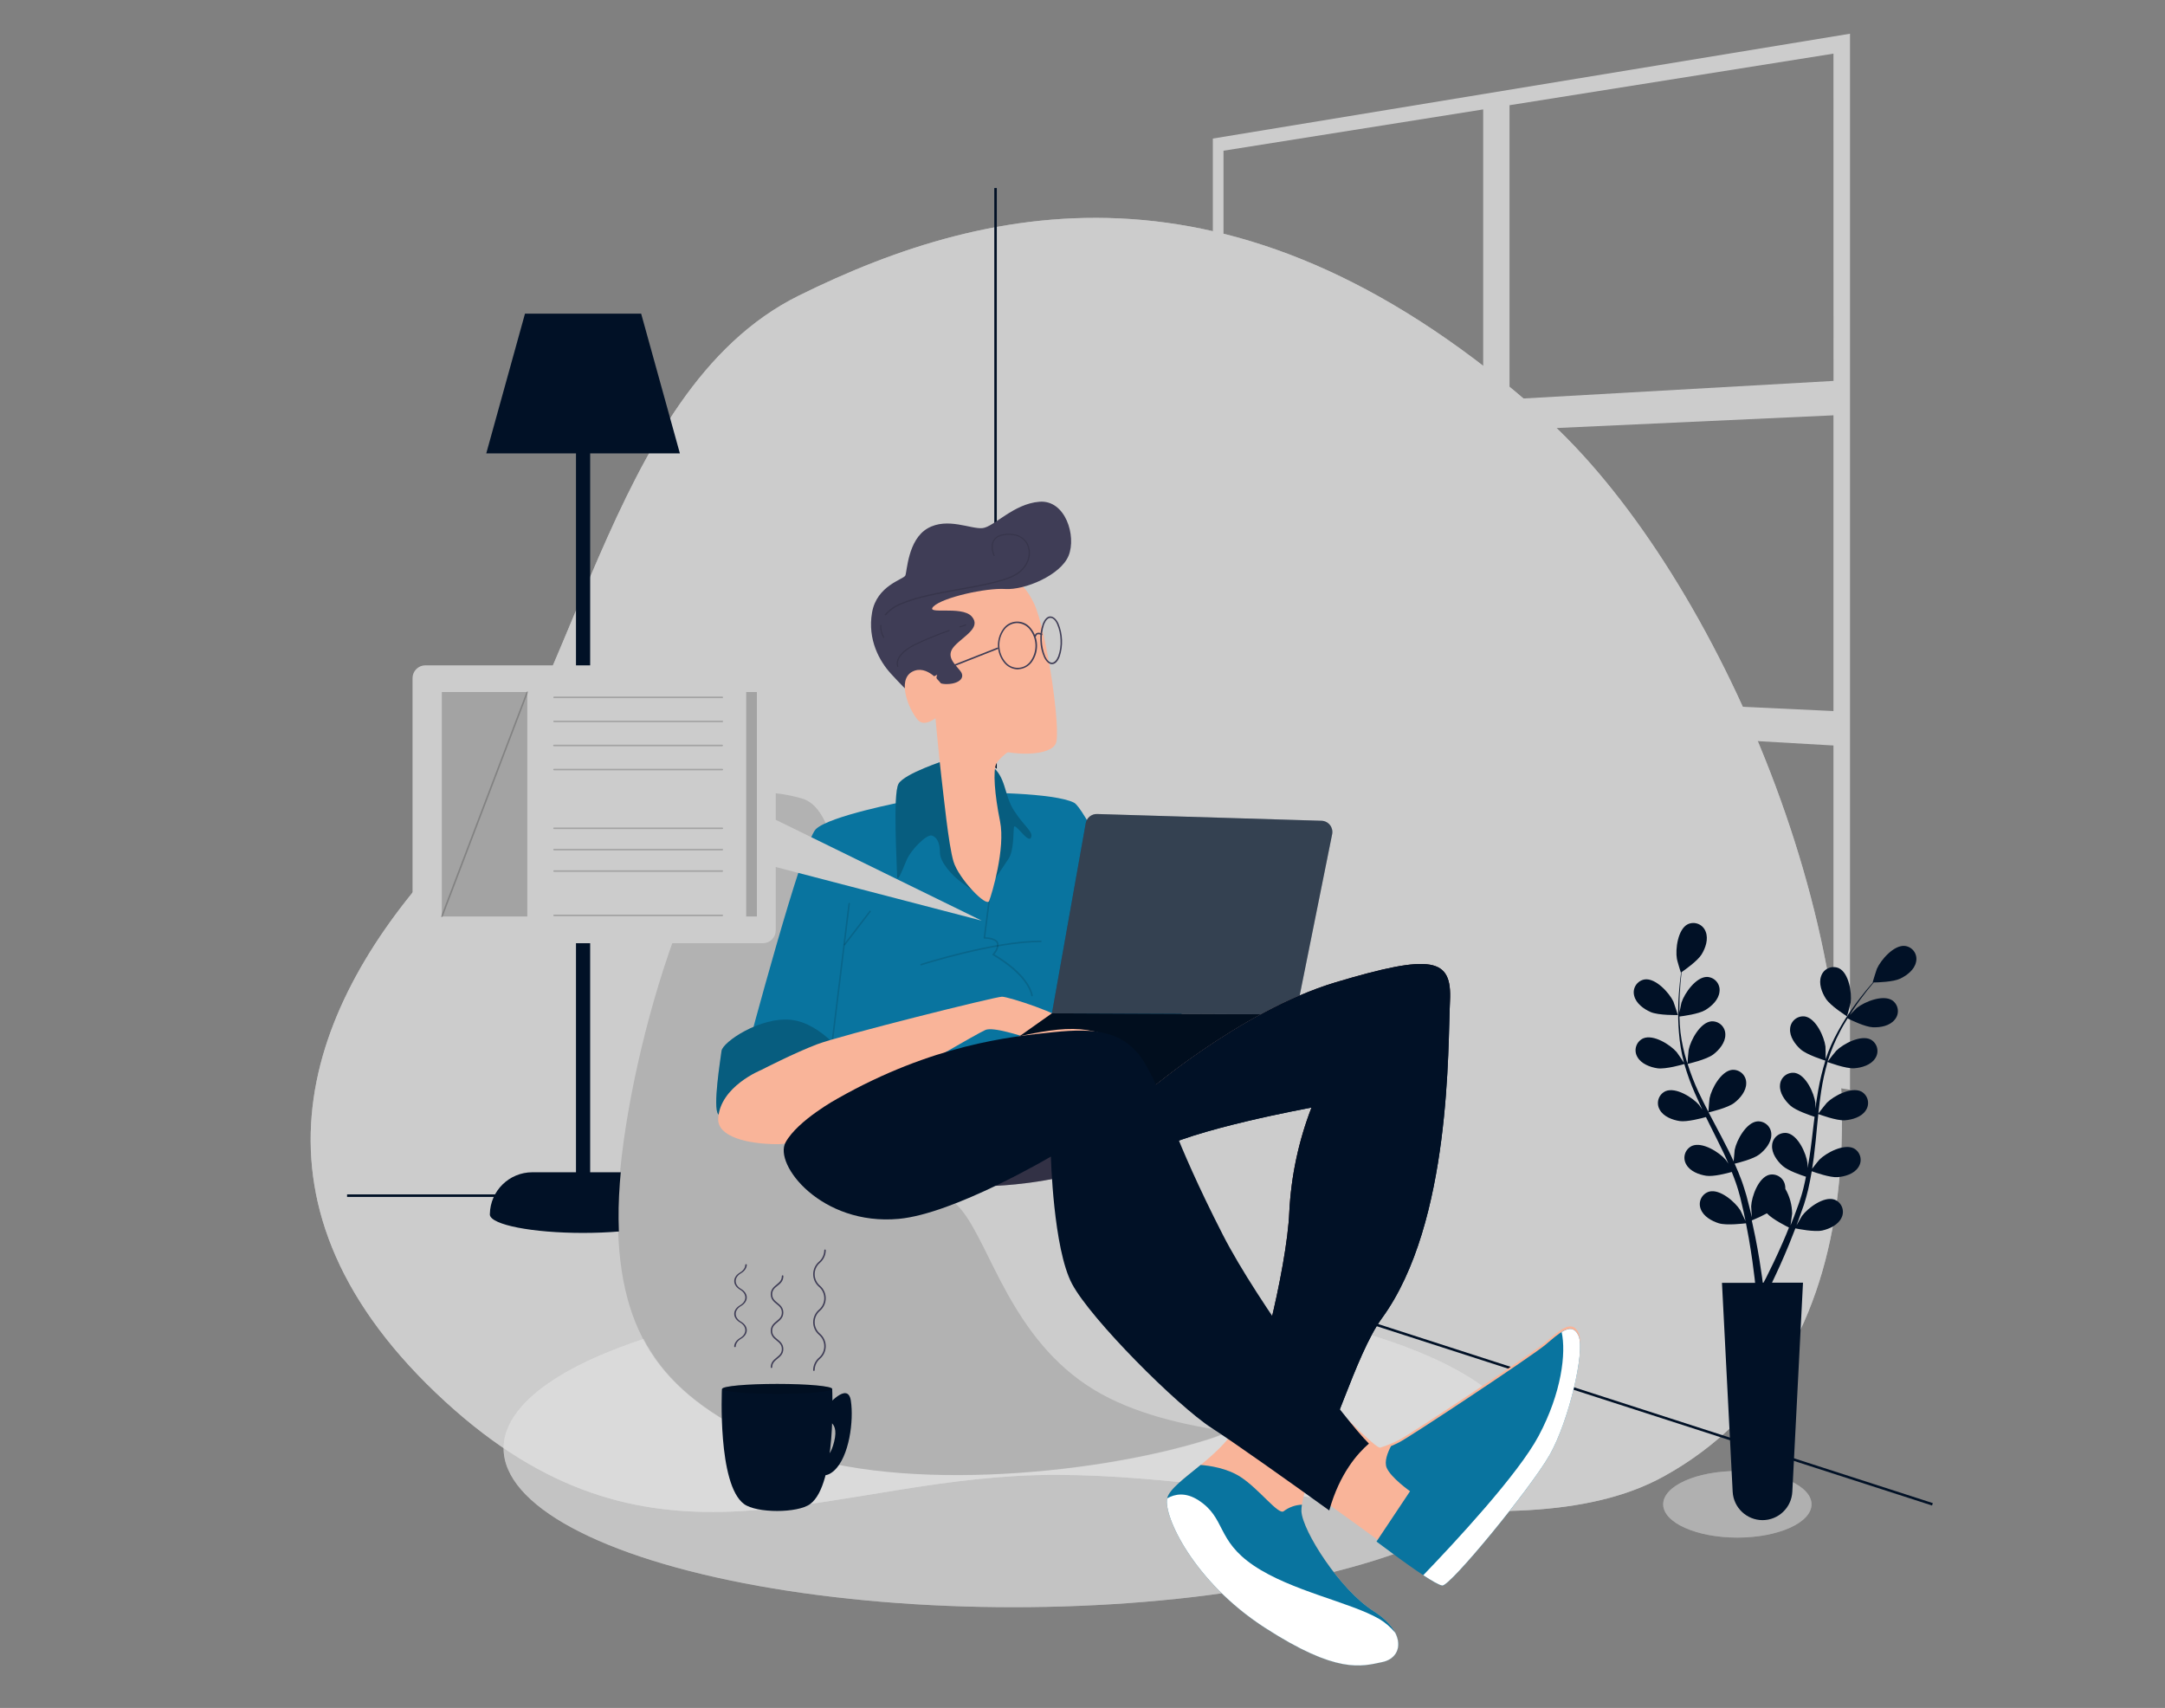 <svg id="evBziYpU01S1" xmlns="http://www.w3.org/2000/svg" xmlns:xlink="http://www.w3.org/1999/xlink" viewBox="0 0 865.76 682.89" shape-rendering="geometricPrecision" text-rendering="geometricPrecision">
<rect x="0" y="0" width="865.76" height="682.89" fill="#808080" stroke="none"/>
<style><![CDATA[
#evBziYpU01S2_to {animation: evBziYpU01S2_to__to 10000ms linear infinite normal forwards}@keyframes evBziYpU01S2_to__to { 0% {transform: translate(430.406px,345.818px)} 70% {transform: translate(379.178px,339.39px)} 100% {transform: translate(430.583px,345.32px)}} #evBziYpU01S19_to {animation: evBziYpU01S19_to__to 10000ms linear infinite normal forwards}@keyframes evBziYpU01S19_to__to { 0% {transform: translate(459.163px,433.241px)} 50% {transform: translate(483.492px,391.56px)} 100% {transform: translate(459.117px,433.338px)}} #evBziYpU01S36_to {animation: evBziYpU01S36_to__to 10000ms linear infinite normal forwards}@keyframes evBziYpU01S36_to__to { 0% {transform: translate(361.099px,427.995px)} 8% {transform: translate(362.001px,423.203px)} 30% {transform: translate(364.584px,423.203px)} 50% {transform: translate(364.584px,424.925px)} 63% {transform: translate(363.116px,425.746px)} 77% {transform: translate(358.786px,423.011px)} 89% {transform: translate(360.463px,429.223px)} 100% {transform: translate(360.463px,429.223px)}} #evBziYpU01S73_to {animation: evBziYpU01S73_to__to 10000ms linear infinite normal forwards}@keyframes evBziYpU01S73_to__to { 0% {transform: translate(295.7px,523.865px)} 40% {transform: translate(295.485px,502.663px)} 100% {transform: translate(295.7px,523.865px)}} #evBziYpU01S74_to {animation: evBziYpU01S74_to__to 10000ms linear infinite normal forwards}@keyframes evBziYpU01S74_to__to { 0% {transform: translate(310.737px,528.439px)} 30% {transform: translate(310.792px,506.96px)} 75% {transform: translate(310.737px,530.385px)} 100% {transform: translate(310.737px,528.439px)}} #evBziYpU01S75_to {animation: evBziYpU01S75_to__to 10000ms linear infinite normal forwards}@keyframes evBziYpU01S75_to__to { 0% {transform: translate(327.69px,523.865px)} 20% {transform: translate(327.69px,520.08px)} 50% {transform: translate(326.96px,505.609px)} 90% {transform: translate(327.69px,524.64px)} 100% {transform: translate(327.69px,523.865px)}} #evBziYpU01S79_to {animation: evBziYpU01S79_to__to 10000ms linear infinite normal forwards}@keyframes evBziYpU01S79_to__to { 0% {transform: translate(278.775px,321.57px)} 40% {transform: translate(276.209px,296.837px)} 60% {transform: translate(255.399px,311.241px)} 90% {transform: translate(271.88px,325.566px)} 100% {transform: translate(278.806px,321.57px)}}
]]></style>
<g id="evBziYpU01S2_to" transform="translate(430.406,345.818)"><g transform="translate(-430.406,-345.818)" opacity="0.78"><g transform="translate(0 0)"><path d="M734.83,477.93c13.26-108.28-51-252.19-117.58-311.62C497,59,397.12,79.77,319.43,118.2s-88.78,166.72-142.43,224.8-84.15,136.12-2.77,213.84s147,38.23,232.14,33.3s197.93,33.89,259,.14C708,566.69,729,525.79,734.83,477.93Z" fill="#e1e1e1"/><path d="M734.83,477.93c13.26-108.28-51-252.19-117.58-311.62C497,59,397.12,79.77,319.43,118.2s-88.78,166.72-142.43,224.8-84.15,136.12-2.77,213.84s147,38.23,232.14,33.3s197.93,33.89,259,.14C708,566.69,729,525.79,734.83,477.93Z" opacity="0.7" fill="#e1e1e1"/></g></g></g><g opacity="0.7"><ellipse rx="203.86" ry="63.52" transform="translate(405.24 579.09)" fill="#e1e1e1"/><ellipse rx="203.86" ry="63.52" transform="translate(405.24 579.09)" opacity="0.5" fill="#e1e1e1"/></g><line x1="398.11" y1="474.12" x2="398.11" y2="75.18" fill="none" stroke="#011126" stroke-miterlimit="10"/><polyline points="138.79,478.06 390.45,478.06 772.76,601.47" fill="none" stroke="#011126" stroke-miterlimit="10"/><path d="M253.43,468.71h-17.43v-287.43h35.88L256.39,125.4h-46.45l-15.49,55.88h35.88v287.43h-17.44c-9.273-.001-16.836,7.429-17,16.7s0,.09,0,.13v.2v0c.52,4,17,7.22,37.24,7.22s36.72-3.22,37.24-7.22h.09c.008-4.519-1.784-8.855-4.979-12.051s-7.532-4.987-12.051-4.979Z" fill="#011126"/><path d="M485,55.4v338.43l254.8,41.92v-422.27Zm248.2,96.9l-129.56,7.34v-117.57L733.18,21.45ZM603.62,172l129.56-5.94v118.24l-129.56-6.06ZM593.11,277.75L489.27,272.9v-95.64l103.84-4.76Zm0-234v116.48l-103.84,5.89v-105.86ZM489.27,284l103.84,6v115.49L489.27,389ZM603.62,407.16v-116.54l129.56,7.45v129.71Z" fill="#ccc"/><path d="M379.88,299c0,0-46.2-5.47-76.6,18.24s-56.53,122.8-55.92,170.21s18.23,71.13,62.61,90.58s127,12.16,173.25-2.43s61.4-65.66,60.79-93-31-59-41.34-65.65-39.51-20.67-54.1-42.56-35.87-69.27-68.69-75.39Z" fill="#ccc"/><g transform="translate(-.296 0.184)" clip-path="url(#evBziYpU01S17)"><g><path d="M491.69,572.41c-17.47-2.36-38.18-7.1-53.86-16.62-33.11-20.1-41.39-57.94-53.21-72.13s-33.11-13-42.56-28.37s5.91-128.88-21.29-136c-5.529-1.583-11.249-2.398-17-2.42l-.53.39c-30.39,23.71-56.53,122.8-55.92,170.21s18.23,71.13,62.61,90.58s127,12.16,173.25-2.43c2.897-.904,5.738-1.976,8.51-3.21Z" transform="translate(0-.268)" opacity="0.13"/></g><clipPath id="evBziYpU01S17"><path d="M379.88,299c0,0-46.2-5.47-76.6,18.24s-56.53,122.8-55.92,170.21s18.23,71.13,62.61,90.58s127,12.16,173.25-2.43s61.4-65.66,60.79-93-31-59-41.34-65.65-39.51-20.67-54.1-42.56-35.87-69.27-68.69-75.39Z" fill="#ccc"/></clipPath></g><g id="evBziYpU01S19_to" transform="translate(459.163,433.241)"><g transform="translate(-459.163,-433.241)"><path d="M361.69,320.47c0,0-30.15,5.77-35.48,11.09s-27.49,88.67-27.49,88.67s9.76-2.66,18.63.89s9.75,12.88,10.65,17.29s1.33,16,1.33,16s89.62-8,108.69-12.44s48.08-6.47,48.08-6.47-49-110.55-56.57-114.54-39-4.44-43.45-3.55-24.39,3.06-24.39,3.06Z" fill="#09749f"/><g opacity="0.13"><path d="M332,423.2v0c-.082-.007-.157-.048-.208-.112s-.073-.147-.062-.228l7.54-61.63c.007-.082.048-.157.112-.208s.147-.073.228-.062c.082.007.157.048.208.112s.073.147.062.228l-7.54,61.63c-.007.082-.048.157-.112.208s-.147.073-.228.062Z"/></g><g opacity="0.13"><path d="M337.74,378c-.066-.004-.129-.028-.18-.07-.067-.048-.111-.121-.122-.202s.011-.164.062-.228l10.2-13.3c.103-.134.294-.16.43-.06.065.049.107.123.117.204s-.015.163-.067.226L338,377.86c-.062.083-.157.134-.26.14Z"/></g><g opacity="0.13"><path d="M368.34,386c-.136-.005-.255-.092-.3-.22-.025-.077-.018-.161.02-.232s.103-.125.18-.148c.29-.1,29.09-9.33,48-9.33.171,0,.31.139.31.31s-.139.31-.31.31c-18.8,0-47.5,9.2-47.79,9.29Z"/></g><g opacity="0.13"><path d="M412.67,398.37c-.147-.002-.272-.106-.3-.25-1.72-8.62-15.22-16.12-15.37-16.19-.085-.047-.143-.131-.157-.228s.018-.193.087-.262s2.09-2.13,1.69-4.15c-.32-1.62-3.73-2-5-2-.088.003-.172-.034-.23-.1-.061-.064-.087-.153-.07-.24l1.92-14.78c.026-.169.18-.288.35-.27.168.026.284.182.26.35L394,374.71c1.17.05,4.85.37,5.27,2.46.38,1.88-1,3.71-1.59,4.41c2.19,1.25,13.69,8.2,15.34,16.42.03.168-.082.33-.25.36Z"/></g><g transform="translate(0 0)"><path d="M378.24,303.92c0,0-16.55,5.32-18.92,9.46s-.59,33.1-.59,36.65s2.07-2.07,3.84-6.21s8-10.34,10.05-9.75s3.25,3,3.25,6.8s4.73,9.13,8.87,12.13s8,5.91,8,5.91s8.57-12.42,10.64-15.67s1.78-10.05,2.07-12.41s5.62,6.5,6.8,4.14-2.66-4.44-6.8-10.94-2.95-13.3-9.16-18-13.29-3.29-18.05-2.11Z" fill="#09749f"/><g opacity="0.2"><path d="M378.24,303.92c0,0-16.55,5.32-18.92,9.46s-.59,33.1-.59,36.65s2.07-2.07,3.84-6.21s8-10.34,10.05-9.75s3.25,3,3.25,6.8s4.73,9.13,8.87,12.13s8,5.91,8,5.91s8.57-12.42,10.64-15.67s1.78-10.05,2.07-12.41s5.62,6.5,6.8,4.14-2.66-4.44-6.8-10.94-2.95-13.3-9.16-18-13.29-3.29-18.05-2.11Z"/></g><path d="M339.07,423.78c0,0-10.2-14.63-22.61-16s-27.49,8.87-27.93,12.41-3.55,22.62-1.33,25.28s10.64,4.87,27-.45s23.1-11.93,24.87-21.24Z" fill="#09749f"/><g opacity="0.2"><path d="M339.07,423.78c0,0-10.2-14.63-22.61-16s-27.49,8.87-27.93,12.41-3.55,22.62-1.33,25.28s10.64,4.87,27-.45s23.1-11.93,24.87-21.24Z"/></g><g id="evBziYpU01S36_to" transform="translate(361.099,427.995)"><path d="M304.49,427.77c0,0-16.64,6.61-17.29,19.51-.36,7.14,11.52,10.2,23.94,10.2s30.15-15.52,41.68-22.17s38.13-22.17,41.23-23.5s13.75,2.22,18.18,3.55s12.86,1.33,12.86,1.33s6.21,9.75,9.31,9.75-6.65-14.63-8-17.73-23.06-10.2-25.72-10.2-64.68,15.49-74.02,19.06-22.17,10.2-22.17,10.2Z" transform="translate(-361.099,-427.995)" fill="#f9b499"/></g><path d="M434.17,329.16l-13.51,76l97.54.44l14.51-72.07c.26-1.292-.063-2.633-.882-3.666s-2.051-1.652-3.368-1.694l-89.75-2.7c-2.22-.069-4.154,1.503-4.54,3.69Z" fill="#011126"/><path d="M434.17,329.16l-13.51,76l97.54.44l14.51-72.07c.26-1.292-.063-2.633-.882-3.666s-2.051-1.652-3.368-1.694l-89.75-2.7c-2.22-.069-4.154,1.503-4.54,3.69Z" opacity="0.2" fill="#fff"/><polygon points="420.66,405.16 373.16,438.75 481.79,435.65 518.2,405.6 420.66,405.16" fill="#011126"/><g opacity="0.2"><polygon points="420.66,405.16 373.16,438.75 481.79,435.65 518.2,405.6 420.66,405.16"/></g><path d="M456.57,438.41c0,0,39-34.14,77.59-45.67s46.56-9.75,45.67,7.54-19.51,107.72-31.92,130.8-27.91,65.18-27.49,73.16s15.52,31.48,28.82,39.9s12,18.63,3.54,20.4-18.17,4.88-47-13.75-40.8-45.22-39-51.87s20.39-15.52,27.93-28.82s19.95-63,20.84-85.58c.722-14.273,3.716-28.34,8.87-41.67s-48.77,8.86-63,17.73Z" fill="#f9b499"/><path d="M494.7,570.1c-.56,1-1.21,2-1.88,2.91c6.84.76,16.7,3.19,24.94,10.39c2.121,1.847,4.143,3.803,6.06,5.86c8.5-11.4,18.06-47.44,28.84-62.26c27.87-38.29,26.28-109.43,27.17-126.72s-7.09-19.06-45.67-7.54-77.59,45.67-77.59,45.67l4.88,22.17c14.19-8.87,63-17.73,63-17.73-5.154,13.33-8.148,27.397-8.87,41.67-.93,22.62-13.34,72.28-20.88,85.58Z" fill="#011126"/><g clip-path="url(#evBziYpU01S47)"><g><path d="M494.7,570.1c-.56,1-1.21,2-1.88,2.91c6.84.76,16.7,3.19,24.94,10.39c2.121,1.847,4.143,3.803,6.06,5.86c8.5-11.4,18.06-47.44,28.84-62.26c27.87-38.29,26.28-109.43,27.17-126.72s-7.09-19.06-45.67-7.54-77.59,45.67-77.59,45.67l4.88,22.17c14.19-8.87,63-17.73,63-17.73-5.154,13.33-8.148,27.397-8.87,41.67-.93,22.62-13.34,72.28-20.88,85.58Z" fill="#011126"/></g><clipPath id="evBziYpU01S47"><path d="M494.7,570.1c-.56,1-1.21,2-1.88,2.91c6.84.76,16.7,3.19,24.94,10.39c2.121,1.847,4.143,3.803,6.06,5.86c8.5-11.4,18.06-47.44,28.84-62.26c27.87-38.29,26.28-109.43,27.17-126.72s-7.09-19.06-45.67-7.54-77.59,45.67-77.59,45.67l4.88,22.17c14.19-8.87,63-17.73,63-17.73-5.154,13.33-8.148,27.397-8.87,41.67-.93,22.62-13.34,72.28-20.88,85.58Z" fill="#011126"/></clipPath></g><path d="M398.11,474.12c0,0,21.89-.61,41.95-7.9s-16.41-20.67-30.4-13.38c-8.009,3.888-12.654,12.445-11.55,21.28Z" fill="#3f3d56"/><path d="M398.11,474.12c0,0,21.89-.61,41.95-7.9s-16.41-20.67-30.4-13.38c-8.009,3.888-12.654,12.445-11.55,21.28Z" opacity="0.2"/><path d="M340.4,445.51c0,0-14.19,8-19.06,16.85s16.11,23.64,38.28,22.76s62.81-25,62.81-25s.44,39,8,53.2s42.12,48.78,55.87,57.64s59.85,42.13,67,47.45s20.39,15.07,23.5,15.52s35.47-39,43-52.32s14.18-41.24,11.52-47.45-8-.88-13.3,3.55-54.09,36.8-58.52,39c-2.421,1.244-4.944,2.281-7.54,3.1s-39.96-38.09-61.25-67.35-23.06-67-31-81.14-19.51-20.4-36.8-18.62-53.24,11.08-82.51,32.81Z" transform="translate(0-1)" fill="#f9b499"/><path d="M547.42,577.19C538,568,502.87,520.85,489,493.71c-20.34-39.76-22.54-53.31-30.52-67.49s-20-15.3-37.32-13.52-48.23,5-86.19,26.51c0,0-15.94,8.66-20.82,17.53s14.36,33.42,45.23,30.6c22.1-2,60.86-24.91,60.86-24.91s.92,36.73,8.46,50.91s42.12,48.78,55.86,57.64c8.72,5.63,30.44,21,47,32.95c4.13-14.85,11.44-22.93,15.86-26.74Z" fill="#011126"/><path d="M553.23,618.43c7.09,5.32,20.39,15.07,23.5,15.52s35.47-39,43-52.32s14.18-41.24,11.52-47.45-8-.88-13.3,3.55-54.09,36.8-58.52,39c-1.17.58-2.23,1.06-3.18,1.47-1.28,2.43-2.83,6.2-1.7,8.73c1.77,4,9.31,9.31,9.31,9.31l-13.41,20.12c1.2.89,2.15,1.64,2.78,2.07Z" fill="#09749f"/><path d="M619.74,581.63c7.53-13.31,14.18-41.24,11.52-47.45-1.54-3.59-4-3.31-6.78-1.58c1.86,8.29,0,24.28-9.18,41.49-8.17,15.36-33.42,42.5-46.15,55.73c3.45,2.27,6.34,3.95,7.58,4.13c3.1.44,35.47-39.02,43.01-52.32Z" fill="#fff"/><path d="M549.24,644.14c-13.3-8.42-28.38-31.92-28.82-39.9-.019-.878.052-1.756.21-2.62-2.648.099-5.202,1.014-7.31,2.62s-9.75-8.87-17.29-13.75c-5.4-3.49-12.37-4.48-15.9-4.76-6.44,5.29-12.4,9.57-13.36,13.19-1.78,6.65,10.2,33.25,39,51.87s38.57,15.52,47,13.75s9.77-11.97-3.53-20.4Z" fill="#09749f"/><path d="M551.45,647.25c-11.52-6.65-35-11.09-50.1-21.29s-11.08-19.06-22.17-26.16c-5.09-3.25-9.34-2.49-12.44-.71-1.54,6.92,10.46,33.23,39.05,51.7c28.82,18.63,38.57,15.52,47,13.75c5.6-1.18,8-6.08,5.15-11.71-1.814-2.232-4.012-4.121-6.49-5.58Z" fill="#fff"/><path d="M373.49,280.93c0,0,2.06,22.4,2.93,29.47s2.85,27.4,4.89,34.12s13.15,18.41,14.23,15.71s6.57-21,4.37-31.83-2.87-20.29-1.5-23s6.28-5.87,6.28-5.87c-5.728-2.924-11.29-6.162-16.66-9.7-7.9-5.32-13.46-11.31-14.54-8.9Z" fill="#f9b499"/><path d="M372.66,284.13c0,0,12.77,10.69,22.57,14.55s24.85,3.65,27-1.45-3.71-45.4-8.76-56-10.47-10.79-19.41-11.6-26.77,6.46-29.9,15.08.43,20.82,3,28c1.374,4.011,3.22,7.845,5.5,11.42Z" fill="#f9b499"/><path d="M407,267.64c-2.095-.039-4.068-.993-5.4-2.61-3.192-3.858-3.409-9.374-.53-13.47c1.223-1.825,3.245-2.955,5.441-3.04s4.299.885,5.659,2.61c3.177,3.86,3.393,9.363.53,13.46-1.26,1.778-3.264,2.883-5.44,3Zm-.24-18.51h-.23c-2.008.108-3.854,1.138-5,2.79-2.705,3.865-2.501,9.06.5,12.7c1.242,1.581,3.168,2.471,5.177,2.391s3.859-1.117,4.973-2.791c2.692-3.869,2.487-9.055-.5-12.7-1.22-1.472-3.018-2.344-4.93-2.39Z" fill="#3f3d56"/><path d="M420.67,265.56c-1.18,0-2.3-1-3.17-2.77-.93-2.086-1.43-4.337-1.47-6.62-.136-2.277.183-4.558.94-6.71.75-1.89,1.82-3,3-3s2.37.93,3.26,2.77c1.781,4.23,1.966,8.964.52,13.32-.74,1.9-1.82,3-3,3Zm-.59-18.5h-.08c-.94,0-1.85,1-2.49,2.63-1.375,4.199-1.194,8.753.51,12.83.77,1.58,1.74,2.46,2.68,2.43s1.84-1,2.48-2.63c.727-2.072,1.037-4.268.91-6.46v0c-.046-2.199-.525-4.367-1.41-6.38-.68-1.54-1.68-2.42-2.6-2.42Z" fill="#3f3d56"/><path d="M414,254.62v0c-.08-.01-.152-.052-.201-.115s-.07-.145-.059-.225c.059-.476.336-.898.75-1.14.717-.28,1.526-.186,2.16.25.072.036.127.1.152.178s.017.161-.022.232c-.076.15-.258.212-.41.14-.461-.328-1.047-.428-1.59-.27-.236.154-.396.401-.44.68-.007.082-.048.157-.112.208s-.147.073-.228.062Z" fill="#3f3d56"/><path d="M372.31,270c-.129 0-.244-.08-.29-.2-.056-.157.018-.332.17-.4l26.64-10.48c.077-.029.162-.027.237.007s.134.096.163.173c.056.155-.019.326-.17.39L372.42,270Z" fill="#3f3d56"/><path d="M374.8,269.76c0,0-1.8,3.55,3.2,3.74s8.4-2.27,6-5.26-6-5.94-2.32-9.94s10.9-7.38,6.87-11.85-18.93-.41-15.22-4s20.94-7.45,28.67-6.95s22.17-5.51,25.33-13.35-1.26-22.34-11.65-21.54-18.14,10-22.74,10.54-14.08-4.46-22,.1-8.2,17.3-8.91,18.87-11.42,3.93-13.31,14.81s3.09,19.56,7.52,24.4s6.44,6.7,6.44,6.7Z" fill="#3f3d56"/><g opacity="0.13"><path d="M353.37,255.06c-.076 0-.147-.037-.19-.1-.864-1.468-1.275-3.159-1.18-4.86c0-.127.103-.23.23-.23s.23.103.23.23c-.087,1.602.299,3.195,1.11,4.58.034.052.045.115.032.175s-.05.113-.102.145c-.037.031-.082.052-.13.06Z"/><path d="M354,246c-.051-.001-.1-.019-.14-.05-.086-.089-.086-.231,0-.32c1.681-1.939,3.804-3.444,6.19-4.39c6.22-2.75,15.13-4.35,23.75-5.9c8.1-1.45,15.76-2.83,20.68-5c5.71-2.57,7.49-7.32,6.73-10.9s-3.69-5.59-7.7-5.59c-2.93,0-4.89.75-5.85,2.24-1.52,2.37.05,5.86.07,5.9.049.116-.005.25-.12.3-.054.027-.117.03-.174.01s-.102-.064-.126-.12c-.07-.15-1.69-3.76,0-6.34c1-1.62,3.14-2.45,6.23-2.45c4.24,0,7.36,2.28,8.15,6s-1.08,8.75-7,11.41c-5,2.22-12.65,3.6-20.78,5.06-8.59,1.55-17.48,3.15-23.64,5.87-2.311.916-4.369,2.373-6,4.25-.076.065-.185.073-.27.02Z"/><path d="M359,266.7c-.089.001-.171-.05-.21-.13-.09-.2-2.1-4.85,7.87-9.48c3.92-1.82,8.24-3.58,12.84-5.22.119-.04.248.022.29.14.04.119-.022.248-.14.29-4.58,1.64-8.88,3.39-12.8,5.21-9.52,4.42-7.67,8.82-7.65,8.86.03.055.036.12.015.18s-.066.107-.125.13Z"/><path d="M383.83,250.87c-.099-.003-.187-.066-.22-.16-.019-.058-.014-.122.015-.176s.077-.095.135-.114c1.48-.49,2.34-.74,2.34-.74.058-.019.122-.014.176.015s.095.077.114.135c.028.123-.041.248-.16.29s-.86.25-2.33.73Z"/></g><path d="M376.49,273.56c0,0-5.73-8.27-11.78-4.94s-1.33,15.1,2.3,19.2s10.67-3.5,11.37-5.46" fill="#f9b499"/></g></g></g><g transform="translate(0 0)"><path d="M330.51,562.44c0,0,8.49-10.34,9.73-2.44s-.61,22.5-6.69,28-9.12-3-9.12-3l3.65-4.87c0,0,3,6.08,5.47-3.64s-4.86-8.51-4.86-8.51Z" fill="#011126"/><path d="M324,601.34c-5,3.73-21.45,3.73-26.49,0-10.66-7.89-8.82-46-8.82-46h44.09c0,0,1.87,38.11-8.78,46Z" fill="#011126"/><g id="evBziYpU01S73_to" transform="translate(295.7,523.865)"><path d="M293.48,548.15c-.081.003-.16-.028-.219-.084s-.091-.134-.091-.216c.014-1.922.856-3.744,2.31-5c1.354-1.14,2.136-2.82,2.136-4.59s-.782-3.45-2.136-4.59c-1.458-1.252-2.297-3.078-2.297-5s.839-3.748,2.297-5c1.358-1.14,2.142-2.822,2.142-4.595s-.784-3.455-2.142-4.595c-1.455-1.254-2.292-3.079-2.292-5s.837-3.746,2.292-5c1.344-1.152,2.124-2.83,2.14-4.6-.003-.08.028-.158.085-.215s.135-.088.215-.085c.081-.003.16.028.219.084s.091.134.091.216c-.02,1.918-.857,3.737-2.3,5-1.358,1.14-2.142,2.822-2.142,4.595s.784,3.455,2.142,4.595c1.452,1.256,2.287,3.08,2.287,5s-.835,3.744-2.287,5c-1.358,1.14-2.142,2.822-2.142,4.595s.784,3.455,2.142,4.595c1.455,1.254,2.292,3.079,2.292,5s-.837,3.746-2.292,5c-1.344,1.152-2.124,2.83-2.14,4.6-.003.08-.037.155-.095.209s-.136.083-.215.081Z" transform="scale(1,0.683) translate(-295.283,-526.54)" fill="#3f3d56"/></g><g id="evBziYpU01S74_to" transform="translate(310.737,528.439)"><path d="M308.71,548.15c-.08.003-.158-.028-.215-.085s-.088-.135-.085-.215c0-2,1.18-2.94,2.33-3.88s2.11-1.74,2.11-3.41-1-2.52-2.11-3.41-2.33-1.91-2.33-3.88s1.18-2.94,2.33-3.89s2.11-1.73,2.11-3.41-1-2.52-2.11-3.41-2.33-1.92-2.33-3.89s1.18-2.94,2.33-3.88s2.11-1.74,2.11-3.42c-0-.081.033-.159.091-.216s.137-.087.219-.084c.08-.003.158.028.215.085s.088.135.085.215c0,2-1.18,3-2.33,3.89s-2.13,1.74-2.13,3.41s1,2.52,2.11,3.42s2.33,1.91,2.33,3.88-1.18,2.95-2.33,3.89-2.11,1.73-2.11,3.41s1,2.52,2.11,3.41s2.33,1.91,2.33,3.88-1.18,2.94-2.33,3.88-2.11,1.73-2.11,3.41c0.0.162-.128.295-.29.3Z" transform="translate(-310.935,-529.61)" fill="#3f3d56"/></g><g id="evBziYpU01S75_to" transform="translate(327.69,523.865)"><path d="M325.47,548.15c-.081.003-.16-.028-.219-.084s-.091-.134-.091-.216c.014-1.922.856-3.744,2.31-5c1.354-1.14,2.136-2.82,2.136-4.59s-.782-3.45-2.136-4.59c-1.458-1.252-2.297-3.078-2.297-5s.839-3.748,2.297-5c1.358-1.14,2.142-2.822,2.142-4.595s-.784-3.455-2.142-4.595c-1.455-1.254-2.292-3.079-2.292-5s.837-3.746,2.292-5c1.344-1.152,2.124-2.83,2.14-4.6-.003-.08.028-.158.085-.215s.135-.088.215-.085c.081-.003.16.028.219.084s.091.134.091.216c-.02,1.918-.857,3.737-2.3,5-1.358,1.14-2.142,2.822-2.142,4.595s.784,3.455,2.142,4.595c1.452,1.256,2.287,3.08,2.287,5s-.835,3.744-2.287,5c-1.358,1.14-2.142,2.822-2.142,4.595s.784,3.455,2.142,4.595c1.455,1.254,2.292,3.079,2.292,5s-.837,3.746-2.292,5c-1.347,1.15-2.128,2.829-2.14,4.6-.003.08-.037.155-.095.209s-.136.083-.215.081Z" transform="translate(-327.69,-523.865)" fill="#3f3d56"/></g><g><path d="M332.78,555.33c0,1.1-9.87,2-22,2s-22-.9-22-2s9.87-2,22-2s22,.89,22,2Z" fill="#011126"/><path d="M332.78,555.33c0,1.1-9.87,2-22,2s-22-.9-22-2s9.87-2,22-2s22,.89,22,2Z" opacity="0.13"/></g></g><g id="evBziYpU01S79_to" transform="translate(278.775,321.57)"><g transform="translate(-278.775,-321.57)"><path d="M392.58,368.11l-82.37-40.33v-56.64c0-1.358-.539-2.66-1.5-3.62s-2.262-1.5-3.62-1.5h-135c-1.358,0-2.66.539-3.62,1.5s-1.5,2.262-1.5,3.62v100.86c0,1.358.539,2.66,1.5,3.62s2.262,1.5,3.62,1.5h135c1.358,0,2.66-.539,3.62-1.5s1.5-2.262,1.5-3.62v-25.34Z" fill="#ccc"/><g transform="translate(0 0)"><rect width="34.18" height="89.73" rx="0" ry="0" transform="translate(176.68 276.7)" opacity="0.2"/><rect width="4.27" height="89.73" rx="0" ry="0" transform="translate(298.4 276.7)" opacity="0.2"/><g transform="translate(0 0)"><g opacity="0.2"><path d="M288.85,279.14h-67.3c-.081.003-.16-.028-.219-.084s-.091-.134-.091-.216c0-.082.033-.161.091-.219s.137-.091.219-.091h67.3c.081-0.0.159.033.216.091s.087.137.084.219c.003.08-.028.158-.085.215s-.135.088-.215.085Z"/></g><g opacity="0.2"><path d="M288.85,288.76h-67.3c-.171,0-.31-.139-.31-.31s.139-.31.31-.31h67.3c.171,0,.31.139.31.31s-.139.31-.31.31Z"/></g><g opacity="0.2"><path d="M288.85,298.37h-67.3c-.122.022-.246-.031-.314-.134s-.068-.238,0-.342.192-.156.314-.134h67.3c.147.027.255.155.255.305s-.107.278-.255.305Z"/></g><g opacity="0.2"><path d="M288.85,308h-67.3c-.171,0-.31-.139-.31-.31s.139-.31.31-.31h67.3c.171,0,.31.139.31.31s-.139.31-.31.31Z"/></g><g opacity="0.2"><path d="M288.85,331.49h-67.3c-.171,0-.31-.139-.31-.31s.139-.31.31-.31h67.3c.171,0,.31.139.31.31s-.139.31-.31.31Z"/></g><g opacity="0.2"><path d="M288.85,340h-67.3c-.081.003-.16-.028-.219-.084s-.091-.134-.091-.216c0-.082.033-.161.091-.219s.137-.091.219-.091h67.3c.081-0.0.159.033.216.091s.087.137.084.219c.003.08-.028.158-.085.215s-.135.088-.215.085Z"/></g><g opacity="0.2"><path d="M288.85,348.58h-67.3c-.082,0-.161-.033-.219-.091s-.091-.137-.091-.219c-0-.081.033-.159.091-.216s.137-.087.219-.084h67.3c.08-.003.158.028.215.085s.088.135.085.215c.003.081-.028.16-.084.219s-.134.091-.216.091Z"/></g><g opacity="0.2"><path d="M288.85,366.32h-67.3c-.171,0-.31-.139-.31-.31s.139-.31.31-.31h67.3c.171,0,.31.139.31.31s-.139.31-.31.31Z"/></g></g><g opacity="0.2"><path d="M176.68,366.74h-.11c-.076-.027-.138-.084-.172-.157s-.037-.157-.008-.233l34.19-89.74c.027-.076.084-.138.157-.172s.157-.037.233-.008c.077.029.139.088.173.163s.036.16.007.237L177,366.54c-.043.136-.179.221-.32.2Z"/></g></g></g></g><g opacity="0.5"><ellipse rx="29.66" ry="13.31" transform="translate(694.75 601.47)" fill="#e1e1e1"/><ellipse rx="29.66" ry="13.31" transform="translate(694.75 601.47)" opacity="0.5" fill="#e1e1e1"/></g><path d="M660.05,404.64c3.17,1.39,10.94,1.21,10.94,1.21s-1.67-5.08-1.81-5.39c-1.71-3.56-7.1-9.45-11.48-8.86-1.467.239-2.763,1.09-3.565,2.342s-1.032,2.786-.635,4.218c.73,3.04,3.84,5.3,6.55,6.48Z" fill="#011126"/><path d="M761.78,378.21c-4.4-.48-9.63,5.55-11.24,9.16-.14.31-1.75,5.44-1.67,5.44h.1c-.84.94-1.72,2-2.66,3.1-1.72,2.12-3.64,4.52-5.56,7.28-2.104,2.946-4.031,6.015-5.77,9.19-1.968,3.547-3.618,7.262-4.93,11.1s0,.09,0,.14c0-1.3,0-4.93-.07-5.2-.51-3.92-3.79-11.19-8.14-12-1.463-.216-2.95.196-4.093,1.135s-1.836,2.317-1.907,3.795c-.26,3.11,2,6.22,4.2,8.19c2.48,2.22,9.37,4.36,9.92,4.53-1.234,3.931-2.206,7.94-2.91,12-.42,2.37-.77,4.77-1.1,7.17c0-1.12,0-2.12,0-2.26-.51-3.92-3.8-11.19-8.15-12-1.462-.219-2.949.19-4.092,1.128s-1.836,2.315-1.908,3.792c-.25,3.11,2,6.23,4.21,8.2s8.07,3.94,9.62,4.43c-.11.93-.24,1.85-.35,2.78-.53,4.44-1,8.87-1.67,13.2-.23,1.53-.5,3-.77,4.52c0-1,0-1.83-.06-2-.5-3.92-3.79-11.19-8.14-12-1.462-.219-2.949.19-4.092,1.128s-1.836,2.315-1.908,3.792c-.25,3.11,2,6.23,4.21,8.2s7.5,3.75,9.34,4.34c-.32,1.53-.64,3.06-1,4.52-.28,1-.48,2-.82,3s-.63,1.95-.94,2.91c-.67,1.83-1.34,3.72-2,5.48-.48,1.23-.95,2.4-1.42,3.57.24-1.51.64-4.49.65-4.75-.048-3.476-.988-6.881-2.73-9.89.011-.388-.012-.776-.07-1.16-.187-1.474-.991-2.798-2.211-3.645s-2.743-1.136-4.189-.795c-4.28,1.14-7,8.65-7.19,12.59c0,.23.14,2.77.26,4.38-.21-.93-.41-1.84-.65-2.79-.44-1.9-1-3.77-1.48-5.79l-.89-2.92c-.27-1-.69-2-1-3-.85-2.32-1.81-4.62-2.84-6.92c1.65-.39,7.51-1.88,9.86-3.69s4.82-4.74,4.8-7.86c.042-1.485-.55-2.919-1.628-3.941s-2.54-1.539-4.022-1.419c-4.4.48-8.22,7.49-9,11.36-.05.24-.31,3.08-.42,4.64-.63-1.38-1.25-2.75-1.93-4.12-2-4-4.08-7.91-6.17-11.86-.64-1.2-1.27-2.42-1.9-3.63.6-.13,7.6-1.76,10.23-3.78c2.34-1.79,4.82-4.73,4.8-7.85.041-1.486-.55-2.92-1.628-3.944s-2.54-1.543-4.022-1.426c-4.4.48-8.22,7.49-9,11.36-.06.29-.43,4.38-.47,5.42-1.39-2.66-2.74-5.33-4-8-1.678-3.62-3.121-7.345-4.32-11.15.28-.07,7.59-1.73,10.29-3.8c2.34-1.79,4.82-4.73,4.8-7.86.039-1.486-.556-2.919-1.635-3.942s-2.543-1.538-4.025-1.418c-4.4.48-8.21,7.49-9,11.36-.06.3-.46,4.7-.47,5.5-.07-.22-.17-.44-.23-.66-1.207-3.836-2.07-7.771-2.58-11.76-.25-2.2-.36-4.31-.42-6.37c1.39-.17,7.75-1,10.39-2.61s5.31-4.18,5.63-7.28c.208-1.468-.218-2.956-1.172-4.091s-2.346-1.811-3.828-1.859c-4.42,0-9,6.53-10.21,10.29-.06.21-.51,2.36-.81,3.93c0-.93,0-1.89,0-2.78c0-3.34.22-6.41.43-9.12.13-1.54.28-2.93.43-4.23c1.28-.88,6.4-4.49,8-7.08s2.79-6.15,1.65-9.06c-.494-1.405-1.561-2.535-2.936-3.107s-2.929-.533-4.274.107c-3.93,2-5,10-4.31,13.84c0,.34,1.54,5.51,1.6,5.46l.08-.05c-.17,1.25-.34,2.59-.5,4.05-.27,2.71-.55,5.78-.63,9.14-.118,3.619-.031,7.241.26,10.85.308,4.052.977,8.068,2,12l.05.14c-.7-1.09-2.75-4.09-2.93-4.3-2.59-3-9.34-7.24-13.41-5.51-1.351.62-2.375,1.784-2.818,3.203s-.262,2.959.498,4.237c1.51,2.74,5.11,4.09,8,4.52c3.29.48,10.22-1.53,10.77-1.7c1.142,3.965,2.545,7.85,4.2,11.63c1,2.21,2,4.41,3,6.59-.64-.93-1.21-1.75-1.3-1.85-2.59-3-9.34-7.25-13.41-5.52-1.351.62-2.375,1.784-2.818,3.203s-.262,2.959.498,4.237c1.5,2.74,5.11,4.09,8,4.52s8.9-1.16,10.47-1.61c.42.84.82,1.67,1.24,2.51c2,4,4,8,5.89,11.94.66,1.39,1.25,2.79,1.85,4.19-.56-.82-1-1.51-1.13-1.61-2.58-3-9.33-7.24-13.4-5.51-1.353.617-2.38,1.782-2.823,3.202s-.26,2.961.503,4.238c1.5,2.74,5.1,4.09,8,4.52s8.33-1,10.19-1.53c.57,1.45,1.15,2.9,1.64,4.33.31,1,.68,1.91.94,2.92s.55,2,.82,2.94c.45,1.89.93,3.84,1.33,5.69.28,1.29.53,2.53.79,3.77-.64-1.4-2-4.11-2.08-4.32-2.1-3.35-8.13-8.58-12.42-7.48-1.43.405-2.621,1.4-3.274,2.736s-.706,2.886-.146,4.264c1.07,2.93,4.43,4.81,7.25,5.68c3.1.95,10,.08,10.84,0c.42,2.06.8,4.06,1.13,6c1.15,6.57,1.87,12.09,2.32,15.95.07.68.14,1.29.2,1.87h-13.25l4.28,83.54c.354,6.337,5.583,11.303,11.93,11.33v0c6.355-.002,11.595-4.983,11.92-11.33L721,512.86h-12.4l.27-.57c1.7-3.54,4.06-8.64,6.61-14.88.81-2,1.64-4.08,2.47-6.27.83.18,7.64,1.56,10.82.84c2.87-.65,6.36-2.28,7.65-5.12.659-1.333.72-2.883.169-4.264s-1.663-2.463-3.059-2.976c-4.2-1.41-10.6,3.36-12.94,6.54-.14.18-1.42,2.39-2.2,3.79.34-.9.67-1.76,1-2.69.67-1.82,1.29-3.66,2-5.64.29-1,.59-1.94.88-2.93s.52-2,.79-3.06c.57-2.4,1-4.85,1.44-7.33c1.6.58,7.31,2.56,10.26,2.36s6.64-1.29,8.34-3.91c.856-1.215,1.154-2.737.82-4.186s-1.268-2.686-2.57-3.404c-3.94-2-11,1.71-13.79,4.5-.17.17-2,2.4-2.91,3.64.23-1.5.47-3,.66-4.51.55-4.38,1-8.84,1.39-13.29.14-1.36.28-2.71.43-4.07.56.21,7.3,2.72,10.61,2.49c2.94-.21,6.64-1.29,8.34-3.91.852-1.218,1.146-2.74.811-4.187s-1.27-2.684-2.571-3.403c-3.93-2-11,1.71-13.78,4.5-.21.21-2.77,3.42-3.39,4.26.32-3,.66-6,1.12-8.88.595-3.948,1.446-7.853,2.55-11.69.26.1,7.28,2.75,10.67,2.51c2.94-.2,6.64-1.28,8.34-3.9.852-1.218,1.146-2.74.811-4.187s-1.27-2.684-2.571-3.403c-3.93-2-11,1.71-13.78,4.5-.22.21-3,3.67-3.43,4.33.06-.23.11-.46.18-.68c1.211-3.816,2.757-7.517,4.62-11.06c1-2,2.08-3.79,3.17-5.55c1.25.63,7,3.43,10.1,3.56s6.74-.56,8.72-3c.981-1.117,1.441-2.599,1.265-4.075s-.97-2.809-2.185-3.665c-3.68-2.45-11.1.5-14.19,3-.17.13-1.72,1.68-2.84,2.83.5-.78,1-1.6,1.5-2.34c1.85-2.79,3.71-5.23,5.38-7.38c1-1.21,1.86-2.29,2.7-3.29c1.56,0,7.82-.21,10.55-1.5s5.73-3.59,6.37-6.65c.364-1.45.088-2.987-.757-4.221s-2.179-2.045-3.663-2.229ZM713.07,496.39c-2.66,6.12-5.11,11.12-6.86,14.59l-1,1.88h-.3c-.08-.67-.18-1.41-.29-2.25-.54-3.89-1.38-9.44-2.7-16.05-.41-2.09-.89-4.32-1.4-6.59c2.069-.834,4.089-1.786,6.05-2.85c2.26,2.45,8.07,5.32,8.82,5.69-.76,1.94-1.55,3.82-2.32,5.58Z" fill="#011126"/><path d="M738.6,406.35c.07,0,1.41-5.16,1.46-5.5.54-3.91-.71-11.79-4.69-13.72-1.356-.609-2.907-.613-4.266-.01s-2.397,1.756-2.854,3.17c-1.07,2.93.28,6.53,1.88,9c1.87,2.92,8.46,7.06,8.47,7.06Z" fill="#011126"/></svg>
